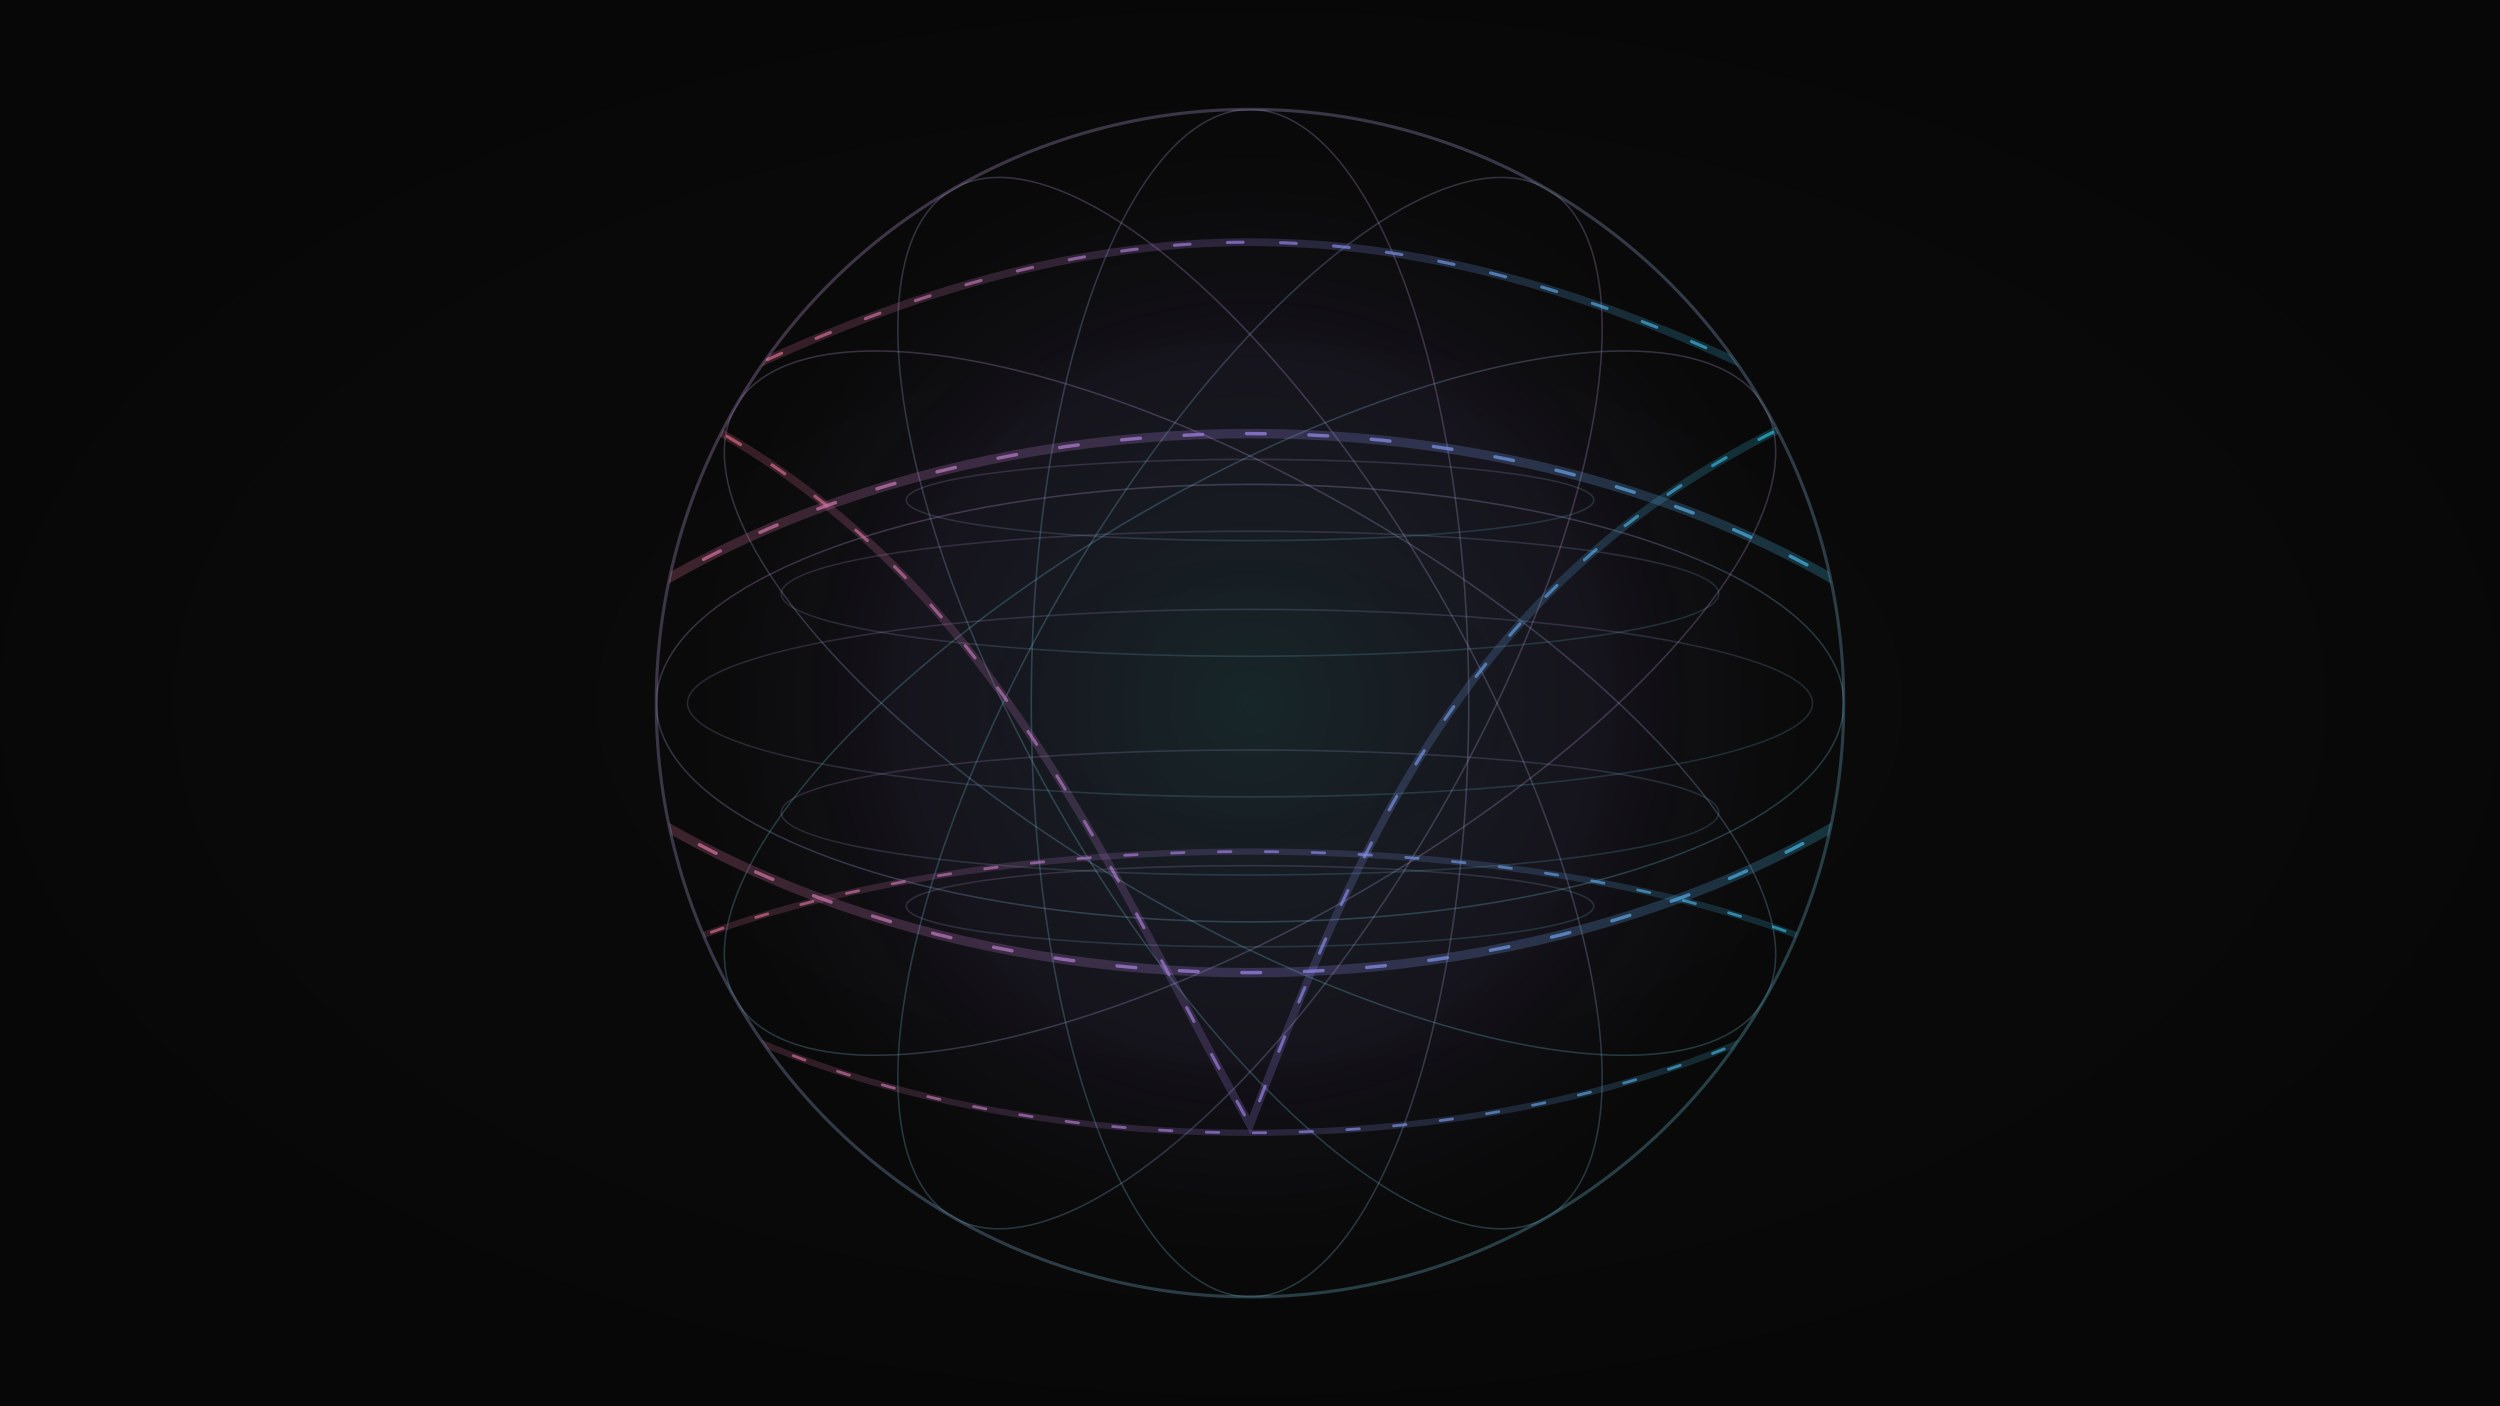 <?xml version="1.0" encoding="UTF-8"?>
<svg xmlns="http://www.w3.org/2000/svg" viewBox="0 0 1600 900" preserveAspectRatio="xMidYMid slice">
  <defs>
    <!-- Color tokens -->
    <linearGradient id="gridGrad" x1="0%" y1="0%" x2="100%" y2="100%">
      <stop offset="0%" stop-color="#f0abfc"/> <!-- fuchsia-300 -->
      <stop offset="100%" stop-color="#67e8f9"/> <!-- cyan-300 -->
    </linearGradient>
    <linearGradient id="energyGrad" x1="0%" y1="0%" x2="100%" y2="0%">
      <stop offset="0%" stop-color="#fb7185"/> <!-- rose-400 -->
      <stop offset="50%" stop-color="#a78bfa"/> <!-- violet-400 -->
      <stop offset="100%" stop-color="#22d3ee"/> <!-- cyan-400 -->
    </linearGradient>
    <radialGradient id="glowFill" cx="50%" cy="50%" r="50%">
      <stop offset="0%" stop-color="#67e8f9" stop-opacity="0.14"/>
      <stop offset="60%" stop-color="#a78bfa" stop-opacity="0.08"/>
      <stop offset="100%" stop-color="#000000" stop-opacity="0"/>
    </radialGradient>

    <filter id="glow" x="-50%" y="-50%" width="200%" height="200%">
      <feGaussianBlur stdDeviation="6" result="blur"/>
      <feMerge>
        <feMergeNode in="blur"/>
        <feMergeNode in="SourceGraphic"/>
      </feMerge>
    </filter>

    <clipPath id="sphereClip">
      <circle cx="800" cy="450" r="380"/>
    </clipPath>

    <!-- Energy paths (great-circle-ish curves) -->
    <path id="orbit1" d="M 320 450 C 560 220, 1040 220, 1280 450 C 1040 680, 560 680, 320 450 Z"/>
    <path id="orbit2" d="M 430 260 C 700 120, 900 120, 1170 260 C 940 360, 870 540, 800 720 C 700 540, 630 360, 430 260 Z"/>
    <path id="orbit3" d="M 400 620 C 600 520, 1000 520, 1200 620 C 1000 760, 600 760, 400 620 Z"/>
  </defs>

  <style>
    :root { color-scheme: dark; }
    /* Keep CPU usage low */
    @keyframes spin {
      from { transform: rotate(0deg); }
      to   { transform: rotate(360deg); }
    }
    @keyframes dash {
      0%   { stroke-dashoffset: 0; }
      100% { stroke-dashoffset: -1200; }
    }
    @keyframes pulse {
      0%, 100% { opacity: 0.5; }
      50% { opacity: 1; }
    }
    .spin {
      transform-origin: 800px 450px;
      animation: spin 40s linear infinite;
    }
    .dash {
      animation: dash 12s linear infinite;
    }
    .dash.fast {
      animation-duration: 6s;
    }
    .dash.slow {
      animation-duration: 18s;
    }
    .pulse {
      animation: pulse 3s ease-in-out infinite;
    }
    @media (prefers-reduced-motion: reduce) {
      .spin, .dash, .pulse { animation: none !important; }
    }
  </style>

  <!-- Background subtle vignette -->
  <rect width="1600" height="900" fill="#0a0a0a"/>
  <radialGradient id="vignette" cx="50%" cy="50%" r="60%">
    <stop offset="0%" stop-color="#0a0a0a" stop-opacity="0"/>
    <stop offset="100%" stop-color="#000000" stop-opacity="1"/>
  </radialGradient>
  <rect width="1600" height="900" fill="url(#vignette)" opacity="0.35"/>

  <!-- Sphere container -->
  <g clip-path="url(#sphereClip)" class="spin" opacity="0.9">
    <!-- Soft inner glow -->
    <circle cx="800" cy="450" r="380" fill="url(#glowFill)"/>

    <!-- Meridians (ellipses rotated) -->
    <g stroke="url(#gridGrad)" stroke-opacity="0.25" fill="none">
      <ellipse cx="800" cy="450" rx="380" ry="140" />
      <ellipse cx="800" cy="450" rx="380" ry="140" transform="rotate(30 800 450)"/>
      <ellipse cx="800" cy="450" rx="380" ry="140" transform="rotate(60 800 450)"/>
      <ellipse cx="800" cy="450" rx="380" ry="140" transform="rotate(90 800 450)"/>
      <ellipse cx="800" cy="450" rx="380" ry="140" transform="rotate(120 800 450)"/>
      <ellipse cx="800" cy="450" rx="380" ry="140" transform="rotate(150 800 450)"/>
    </g>

    <!-- Latitudes (stacked ellipses) -->
    <g stroke="url(#gridGrad)" stroke-opacity="0.18" fill="none">
      <ellipse cx="800" cy="450" rx="360" ry="60"/>
      <ellipse cx="800" cy="380" rx="300" ry="40"/>
      <ellipse cx="800" cy="520" rx="300" ry="40"/>
      <ellipse cx="800" cy="320" rx="220" ry="26"/>
      <ellipse cx="800" cy="580" rx="220" ry="26"/>
    </g>

    <!-- Energy arcs with moving dashes -->
    <g fill="none" stroke="url(#energyGrad)" stroke-linecap="round">
      <use href="#orbit1" stroke-width="2.2" stroke-opacity="0.75" class="dash fast" stroke-dasharray="12 28"/>
      <use href="#orbit1" stroke-width="6" stroke-opacity="0.25" filter="url(#glow)"/>
      <use href="#orbit2" stroke-width="2" stroke-opacity="0.7" class="dash" stroke-dasharray="10 24"/>
      <use href="#orbit2" stroke-width="5" stroke-opacity="0.22" filter="url(#glow)"/>
      <use href="#orbit3" stroke-width="1.8" stroke-opacity="0.7" class="dash slow" stroke-dasharray="8 22"/>
      <use href="#orbit3" stroke-width="4" stroke-opacity="0.2" filter="url(#glow)"/>
    </g>

    <!-- Particles orbiting along paths -->
    <g fill="#e879f9">
      <circle r="3.5" class="pulse">
        <animateMotion dur="9s" repeatCount="indefinite" rotate="auto">
          <mpath href="#orbit1"/>
        </animateMotion>
      </circle>
      <circle r="3" fill="#67e8f9" class="pulse">
        <animateMotion dur="12s" begin="2s" repeatCount="indefinite" rotate="auto">
          <mpath href="#orbit2"/>
        </animateMotion>
      </circle>
      <circle r="2.8" fill="#a78bfa" class="pulse">
        <animateMotion dur="10s" begin="4s" repeatCount="indefinite" rotate="auto">
          <mpath href="#orbit3"/>
        </animateMotion>
      </circle>
      <circle r="2.5" fill="#22d3ee" class="pulse">
        <animateMotion dur="8s" begin="6s" repeatCount="indefinite" rotate="auto">
          <mpath href="#orbit1"/>
        </animateMotion>
      </circle>
    </g>
  </g>

  <!-- Outer ring & subtle mask feather -->
  <circle cx="800" cy="450" r="380" fill="none" stroke="url(#gridGrad)" stroke-opacity="0.25" stroke-width="2"/>
</svg>
